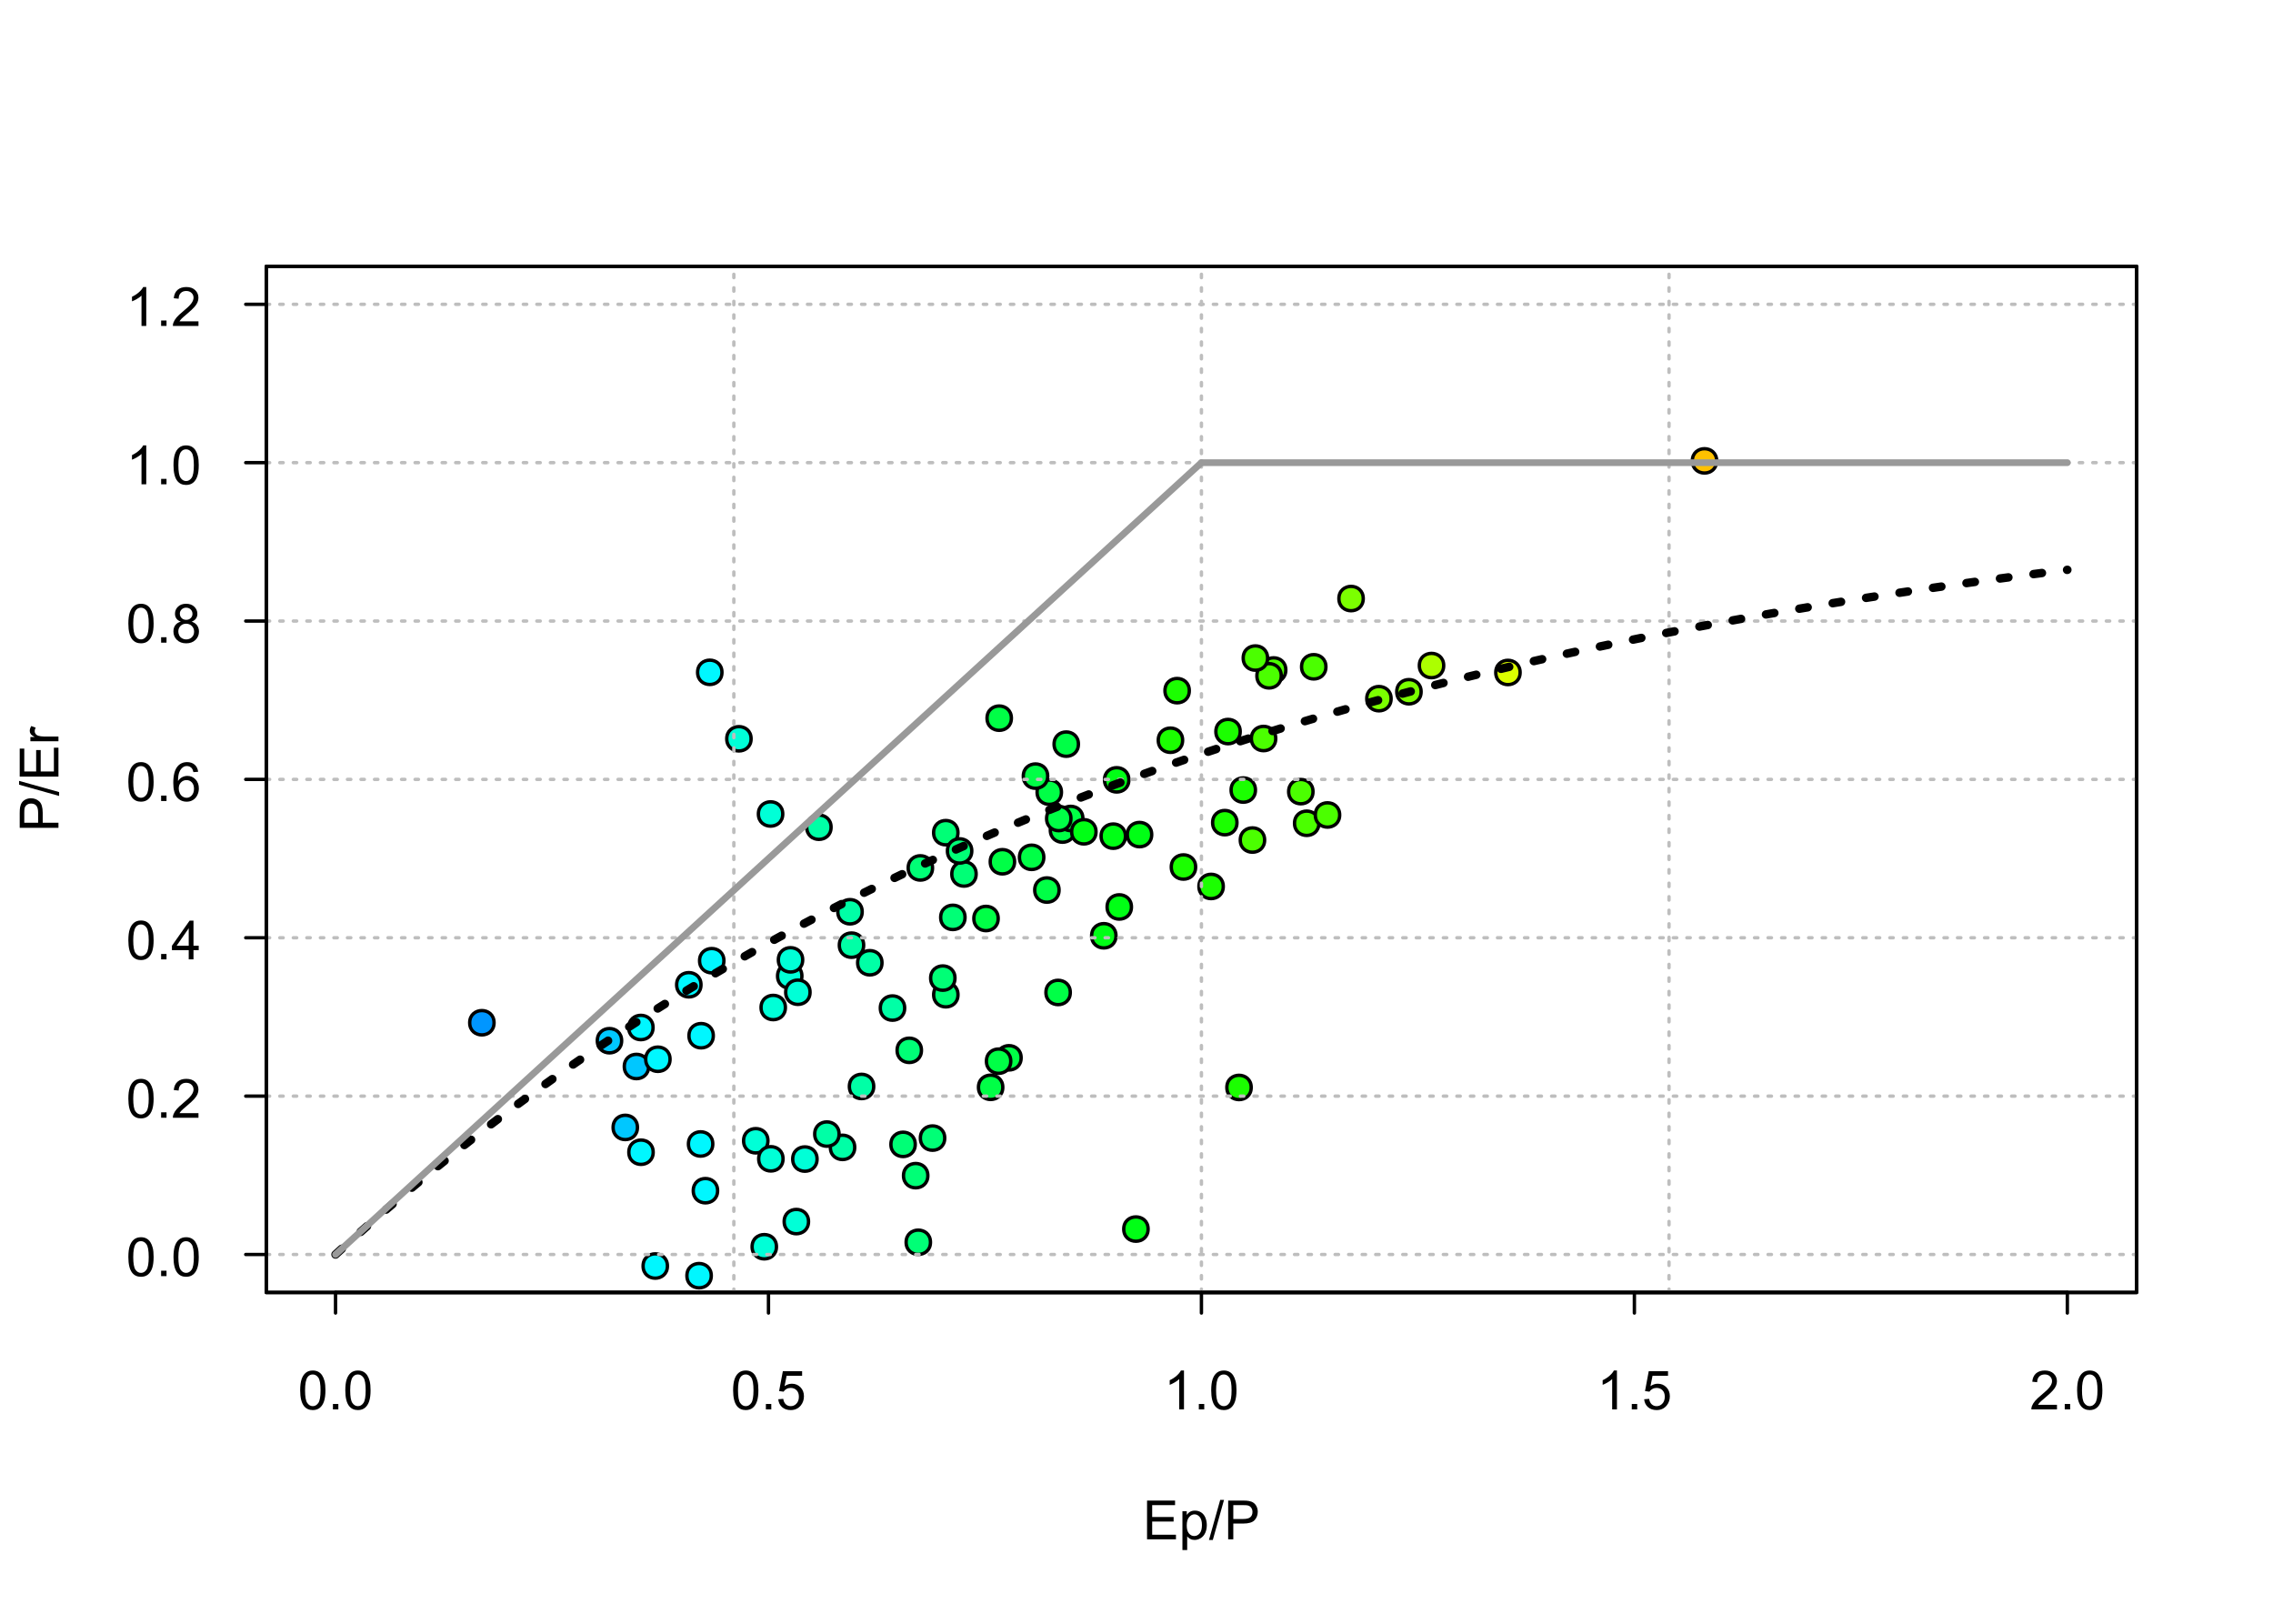 <?xml version="1.0" encoding="UTF-8"?>
<svg xmlns="http://www.w3.org/2000/svg" xmlns:xlink="http://www.w3.org/1999/xlink" width="504" height="360" viewBox="0 0 504 360">
<defs>
<g>
<g id="glyph-0-0">
<path d="M 0.949 0 L 0.949 -8.59 L 7.16 -8.59 L 7.16 -7.578 L 2.086 -7.578 L 2.086 -4.945 L 6.836 -4.945 L 6.836 -3.938 L 2.086 -3.938 L 2.086 -1.016 L 7.359 -1.016 L 7.359 0 Z M 0.949 0 "/>
</g>
<g id="glyph-0-1">
<path d="M 0.789 2.383 L 0.789 -6.223 L 1.75 -6.223 L 1.75 -5.414 C 1.977 -5.73 2.234 -5.969 2.52 -6.125 C 2.805 -6.285 3.148 -6.363 3.555 -6.363 C 4.086 -6.363 4.555 -6.227 4.961 -5.953 C 5.367 -5.68 5.676 -5.293 5.883 -4.797 C 6.09 -4.297 6.195 -3.75 6.195 -3.156 C 6.195 -2.52 6.078 -1.949 5.852 -1.438 C 5.621 -0.93 5.289 -0.539 4.855 -0.266 C 4.418 0.004 3.961 0.141 3.48 0.141 C 3.129 0.141 2.812 0.066 2.535 -0.082 C 2.254 -0.23 2.023 -0.418 1.844 -0.645 L 1.844 2.383 L 0.789 2.383 M 1.746 -3.078 C 1.746 -2.273 1.906 -1.684 2.234 -1.301 C 2.555 -0.918 2.949 -0.727 3.41 -0.727 C 3.879 -0.727 4.281 -0.926 4.613 -1.32 C 4.949 -1.719 5.113 -2.332 5.117 -3.164 C 5.113 -3.957 4.953 -4.551 4.625 -4.945 C 4.301 -5.34 3.91 -5.535 3.457 -5.539 C 3.008 -5.535 2.609 -5.328 2.266 -4.906 C 1.918 -4.488 1.746 -3.875 1.746 -3.078 Z M 1.746 -3.078 "/>
</g>
<g id="glyph-0-2">
<path d="M 0 0.148 L 2.492 -8.734 L 3.336 -8.734 L 0.852 0.148 Z M 0 0.148 "/>
</g>
<g id="glyph-0-3">
<path d="M 0.926 0 L 0.926 -8.59 L 4.164 -8.59 C 4.734 -8.59 5.172 -8.562 5.473 -8.508 C 5.895 -8.438 6.246 -8.305 6.531 -8.105 C 6.816 -7.91 7.047 -7.633 7.223 -7.277 C 7.395 -6.922 7.484 -6.531 7.484 -6.105 C 7.484 -5.375 7.25 -4.758 6.785 -4.25 C 6.32 -3.746 5.48 -3.492 4.266 -3.492 L 2.062 -3.492 L 2.062 0 L 0.926 0 M 2.062 -4.508 L 4.281 -4.508 C 5.016 -4.508 5.539 -4.641 5.848 -4.914 C 6.156 -5.188 6.312 -5.574 6.312 -6.07 C 6.312 -6.43 6.219 -6.738 6.039 -6.992 C 5.855 -7.25 5.617 -7.418 5.32 -7.5 C 5.129 -7.551 4.773 -7.578 4.258 -7.578 L 2.062 -7.578 Z M 2.062 -4.508 "/>
</g>
<g id="glyph-0-4">
<path d="M 0.5 -4.234 C 0.5 -5.25 0.602 -6.07 0.812 -6.688 C 1.02 -7.309 1.332 -7.785 1.742 -8.121 C 2.156 -8.457 2.672 -8.625 3.297 -8.625 C 3.758 -8.625 4.164 -8.531 4.512 -8.348 C 4.859 -8.16 5.145 -7.895 5.375 -7.543 C 5.598 -7.195 5.777 -6.77 5.906 -6.266 C 6.035 -5.766 6.102 -5.086 6.102 -4.234 C 6.102 -3.227 5.996 -2.414 5.789 -1.797 C 5.582 -1.176 5.273 -0.699 4.859 -0.359 C 4.449 -0.023 3.926 0.148 3.297 0.148 C 2.469 0.148 1.82 -0.152 1.348 -0.742 C 0.781 -1.461 0.5 -2.621 0.5 -4.234 M 1.582 -4.234 C 1.582 -2.824 1.746 -1.887 2.078 -1.422 C 2.406 -0.953 2.812 -0.719 3.297 -0.719 C 3.781 -0.719 4.191 -0.953 4.52 -1.422 C 4.852 -1.891 5.016 -2.828 5.016 -4.234 C 5.016 -5.648 4.852 -6.59 4.52 -7.055 C 4.191 -7.52 3.781 -7.75 3.289 -7.75 C 2.801 -7.75 2.414 -7.547 2.125 -7.137 C 1.766 -6.613 1.582 -5.645 1.582 -4.234 Z M 1.582 -4.234 "/>
</g>
<g id="glyph-0-5">
<path d="M 1.09 0 L 1.09 -1.203 L 2.289 -1.203 L 2.289 0 Z M 1.09 0 "/>
</g>
<g id="glyph-0-6">
<path d="M 0.5 -2.25 L 1.605 -2.344 C 1.688 -1.805 1.879 -1.398 2.176 -1.129 C 2.477 -0.855 2.836 -0.719 3.258 -0.719 C 3.766 -0.719 4.195 -0.91 4.547 -1.297 C 4.898 -1.676 5.074 -2.188 5.074 -2.82 C 5.074 -3.418 4.906 -3.895 4.566 -4.242 C 4.23 -4.59 3.785 -4.762 3.242 -4.766 C 2.898 -4.762 2.594 -4.688 2.32 -4.531 C 2.047 -4.379 1.832 -4.18 1.676 -3.93 L 0.688 -4.062 L 1.516 -8.473 L 5.789 -8.473 L 5.789 -7.465 L 2.359 -7.465 L 1.898 -5.156 C 2.414 -5.516 2.953 -5.695 3.523 -5.695 C 4.273 -5.695 4.906 -5.434 5.422 -4.914 C 5.938 -4.395 6.195 -3.727 6.195 -2.914 C 6.195 -2.133 5.965 -1.461 5.516 -0.898 C 4.961 -0.203 4.211 0.148 3.258 0.148 C 2.477 0.148 1.84 -0.074 1.344 -0.508 C 0.852 -0.945 0.57 -1.527 0.5 -2.25 Z M 0.5 -2.25 "/>
</g>
<g id="glyph-0-7">
<path d="M 4.469 0 L 3.414 0 L 3.414 -6.719 C 3.16 -6.477 2.828 -6.234 2.418 -5.992 C 2.004 -5.75 1.633 -5.57 1.305 -5.449 L 1.305 -6.469 C 1.895 -6.746 2.41 -7.082 2.852 -7.477 C 3.293 -7.871 3.605 -8.254 3.789 -8.625 L 4.469 -8.625 Z M 4.469 0 "/>
</g>
<g id="glyph-0-8">
<path d="M 6.039 -1.016 L 6.039 0 L 0.363 0 C 0.355 -0.254 0.395 -0.5 0.484 -0.734 C 0.629 -1.117 0.863 -1.5 1.18 -1.875 C 1.5 -2.25 1.957 -2.684 2.562 -3.176 C 3.492 -3.941 4.125 -4.547 4.453 -4.996 C 4.781 -5.441 4.945 -5.867 4.945 -6.266 C 4.945 -6.68 4.797 -7.035 4.496 -7.32 C 4.199 -7.609 3.809 -7.75 3.328 -7.75 C 2.82 -7.75 2.414 -7.602 2.109 -7.297 C 1.805 -6.992 1.648 -6.57 1.648 -6.031 L 0.562 -6.141 C 0.637 -6.949 0.918 -7.566 1.398 -7.988 C 1.883 -8.414 2.535 -8.625 3.352 -8.625 C 4.176 -8.625 4.828 -8.398 5.309 -7.938 C 5.789 -7.484 6.031 -6.914 6.031 -6.242 C 6.031 -5.895 5.957 -5.559 5.82 -5.227 C 5.676 -4.895 5.445 -4.543 5.117 -4.18 C 4.793 -3.809 4.25 -3.305 3.492 -2.664 C 2.859 -2.133 2.453 -1.773 2.273 -1.586 C 2.094 -1.395 1.945 -1.203 1.828 -1.016 Z M 6.039 -1.016 "/>
</g>
<g id="glyph-0-9">
<path d="M 3.879 0 L 3.879 -2.055 L 0.152 -2.055 L 0.152 -3.023 L 4.07 -8.59 L 4.934 -8.59 L 4.934 -3.023 L 6.094 -3.023 L 6.094 -2.055 L 4.934 -2.055 L 4.934 0 L 3.879 0 M 3.879 -3.023 L 3.879 -6.898 L 1.188 -3.023 Z M 3.879 -3.023 "/>
</g>
<g id="glyph-0-10">
<path d="M 5.969 -6.484 L 4.922 -6.406 C 4.828 -6.816 4.695 -7.117 4.523 -7.305 C 4.238 -7.605 3.887 -7.758 3.469 -7.758 C 3.133 -7.758 2.836 -7.664 2.586 -7.477 C 2.25 -7.234 1.988 -6.879 1.797 -6.414 C 1.605 -5.949 1.508 -5.289 1.5 -4.43 C 1.754 -4.816 2.062 -5.102 2.43 -5.289 C 2.797 -5.477 3.184 -5.57 3.586 -5.57 C 4.289 -5.57 4.887 -5.312 5.383 -4.797 C 5.875 -4.277 6.125 -3.609 6.125 -2.789 C 6.125 -2.25 6.008 -1.75 5.773 -1.285 C 5.543 -0.824 5.223 -0.469 4.816 -0.223 C 4.41 0.023 3.949 0.148 3.434 0.148 C 2.555 0.148 1.836 -0.176 1.281 -0.824 C 0.727 -1.469 0.453 -2.535 0.453 -4.02 C 0.453 -5.68 0.758 -6.887 1.371 -7.641 C 1.906 -8.297 2.625 -8.625 3.531 -8.625 C 4.207 -8.625 4.762 -8.434 5.195 -8.055 C 5.625 -7.676 5.883 -7.156 5.969 -6.484 M 1.664 -2.781 C 1.664 -2.422 1.742 -2.07 1.895 -1.742 C 2.051 -1.406 2.266 -1.156 2.543 -0.98 C 2.82 -0.809 3.109 -0.719 3.414 -0.719 C 3.859 -0.719 4.242 -0.898 4.562 -1.258 C 4.883 -1.617 5.043 -2.105 5.047 -2.727 C 5.043 -3.316 4.887 -3.785 4.57 -4.129 C 4.254 -4.469 3.855 -4.641 3.375 -4.641 C 2.898 -4.641 2.492 -4.469 2.164 -4.129 C 1.828 -3.785 1.664 -3.336 1.664 -2.781 Z M 1.664 -2.781 "/>
</g>
<g id="glyph-0-11">
<path d="M 2.121 -4.656 C 1.684 -4.816 1.359 -5.047 1.148 -5.344 C 0.938 -5.641 0.832 -5.996 0.832 -6.41 C 0.832 -7.035 1.059 -7.559 1.508 -7.984 C 1.953 -8.41 2.551 -8.625 3.297 -8.625 C 4.047 -8.625 4.652 -8.406 5.109 -7.973 C 5.566 -7.535 5.797 -7.004 5.797 -6.383 C 5.797 -5.98 5.691 -5.637 5.48 -5.34 C 5.273 -5.047 4.953 -4.816 4.531 -4.656 C 5.055 -4.484 5.457 -4.207 5.734 -3.828 C 6.008 -3.441 6.148 -2.984 6.148 -2.453 C 6.148 -1.719 5.887 -1.102 5.367 -0.602 C 4.848 -0.105 4.164 0.148 3.316 0.148 C 2.469 0.148 1.785 -0.105 1.266 -0.605 C 0.746 -1.109 0.484 -1.734 0.484 -2.484 C 0.484 -3.043 0.629 -3.512 0.91 -3.887 C 1.195 -4.266 1.598 -4.52 2.121 -4.656 M 1.91 -6.445 C 1.91 -6.039 2.039 -5.707 2.305 -5.449 C 2.562 -5.191 2.902 -5.062 3.32 -5.062 C 3.727 -5.062 4.062 -5.191 4.32 -5.445 C 4.582 -5.703 4.711 -6.016 4.711 -6.387 C 4.711 -6.773 4.578 -7.098 4.309 -7.363 C 4.043 -7.625 3.711 -7.758 3.312 -7.758 C 2.906 -7.758 2.574 -7.629 2.309 -7.371 C 2.043 -7.113 1.91 -6.805 1.91 -6.445 M 1.57 -2.477 C 1.57 -2.176 1.641 -1.887 1.785 -1.605 C 1.926 -1.324 2.141 -1.105 2.422 -0.953 C 2.703 -0.797 3.004 -0.719 3.328 -0.719 C 3.832 -0.719 4.25 -0.883 4.578 -1.207 C 4.906 -1.531 5.07 -1.941 5.07 -2.445 C 5.07 -2.949 4.898 -3.371 4.562 -3.703 C 4.223 -4.035 3.801 -4.203 3.293 -4.203 C 2.797 -4.203 2.387 -4.039 2.059 -3.711 C 1.734 -3.383 1.57 -2.969 1.57 -2.477 Z M 1.57 -2.477 "/>
</g>
<g id="glyph-1-0">
<path d="M 0 -0.926 L -8.59 -0.926 L -8.59 -4.168 C -8.59 -4.734 -8.562 -5.172 -8.508 -5.473 C -8.438 -5.895 -8.305 -6.246 -8.105 -6.535 C -7.91 -6.816 -7.633 -7.047 -7.277 -7.223 C -6.922 -7.395 -6.531 -7.484 -6.105 -7.484 C -5.375 -7.484 -4.758 -7.25 -4.25 -6.785 C -3.746 -6.32 -3.492 -5.48 -3.492 -4.266 L -3.492 -2.062 L 0 -2.062 L 0 -0.926 M -4.508 -2.062 L -4.508 -4.281 C -4.508 -5.016 -4.641 -5.539 -4.914 -5.848 C -5.188 -6.156 -5.574 -6.312 -6.07 -6.312 C -6.43 -6.312 -6.738 -6.219 -6.992 -6.039 C -7.25 -5.855 -7.418 -5.617 -7.5 -5.32 C -7.551 -5.129 -7.578 -4.777 -7.578 -4.262 L -7.578 -2.062 Z M -4.508 -2.062 "/>
</g>
<g id="glyph-1-1">
<path d="M 0.148 0 L -8.734 -2.492 L -8.734 -3.336 L 0.148 -0.852 Z M 0.148 0 "/>
</g>
<g id="glyph-1-2">
<path d="M 0 -0.949 L -8.59 -0.949 L -8.59 -7.16 L -7.578 -7.16 L -7.578 -2.086 L -4.945 -2.086 L -4.945 -6.836 L -3.938 -6.836 L -3.938 -2.086 L -1.012 -2.086 L -1.012 -7.359 L 0 -7.359 Z M 0 -0.949 "/>
</g>
<g id="glyph-1-3">
<path d="M 0 -0.781 L -6.223 -0.781 L -6.223 -1.73 L -5.281 -1.73 C -5.719 -1.969 -6.012 -2.195 -6.152 -2.398 C -6.293 -2.605 -6.363 -2.828 -6.363 -3.078 C -6.363 -3.43 -6.25 -3.793 -6.023 -4.16 L -5.047 -3.797 C -5.195 -3.539 -5.273 -3.281 -5.273 -3.023 C -5.273 -2.793 -5.203 -2.586 -5.066 -2.402 C -4.926 -2.219 -4.734 -2.086 -4.488 -2.012 C -4.113 -1.895 -3.703 -1.836 -3.258 -1.836 L 0 -1.836 Z M 0 -0.781 "/>
</g>
</g>
<clipPath id="clip-0">
<path clip-rule="nonzero" d="M 163 286 L 169 286 L 169 286.559 L 163 286.559 Z M 163 286 "/>
</clipPath>
<clipPath id="clip-1">
<path clip-rule="nonzero" d="M 162 286 L 170 286 L 170 286.559 L 162 286.559 Z M 162 286 "/>
</clipPath>
<clipPath id="clip-2">
<path clip-rule="nonzero" d="M 59.039 277 L 473.758 277 L 473.758 279 L 59.039 279 Z M 59.039 277 "/>
</clipPath>
<clipPath id="clip-3">
<path clip-rule="nonzero" d="M 59.039 242 L 473.758 242 L 473.758 244 L 59.039 244 Z M 59.039 242 "/>
</clipPath>
<clipPath id="clip-4">
<path clip-rule="nonzero" d="M 59.039 207 L 473.758 207 L 473.758 209 L 59.039 209 Z M 59.039 207 "/>
</clipPath>
<clipPath id="clip-5">
<path clip-rule="nonzero" d="M 59.039 172 L 473.758 172 L 473.758 174 L 59.039 174 Z M 59.039 172 "/>
</clipPath>
<clipPath id="clip-6">
<path clip-rule="nonzero" d="M 59.039 137 L 473.758 137 L 473.758 139 L 59.039 139 Z M 59.039 137 "/>
</clipPath>
<clipPath id="clip-7">
<path clip-rule="nonzero" d="M 59.039 102 L 473.758 102 L 473.758 103 L 59.039 103 Z M 59.039 102 "/>
</clipPath>
<clipPath id="clip-8">
<path clip-rule="nonzero" d="M 59.039 67 L 473.758 67 L 473.758 68 L 59.039 68 Z M 59.039 67 "/>
</clipPath>
<clipPath id="clip-9">
<path clip-rule="nonzero" d="M 162 59.039 L 164 59.039 L 164 286.559 L 162 286.559 Z M 162 59.039 "/>
</clipPath>
<clipPath id="clip-10">
<path clip-rule="nonzero" d="M 266 59.039 L 267 59.039 L 267 286.559 L 266 286.559 Z M 266 59.039 "/>
</clipPath>
<clipPath id="clip-11">
<path clip-rule="nonzero" d="M 369 59.039 L 371 59.039 L 371 286.559 L 369 286.559 Z M 369 59.039 "/>
</clipPath>
</defs>
<rect x="-50.4" y="-36" width="604.8" height="432" fill="rgb(100%, 100%, 100%)" fill-opacity="1"/>
<path fill="none" stroke-width="0.75" stroke-linecap="round" stroke-linejoin="round" stroke="rgb(0%, 0%, 0%)" stroke-opacity="1" stroke-miterlimit="10" d="M 59.039 286.559 L 473.762 286.559 L 473.762 59.039 L 59.039 59.039 Z M 59.039 286.559 "/>
<g fill="rgb(0%, 0%, 0%)" fill-opacity="1">
<use xlink:href="#glyph-0-0" x="253.391" y="341.281"/>
<use xlink:href="#glyph-0-1" x="261.395" y="341.281"/>
<use xlink:href="#glyph-0-2" x="268.068" y="341.281"/>
<use xlink:href="#glyph-0-3" x="271.402" y="341.281"/>
</g>
<g fill="rgb(0%, 0%, 0%)" fill-opacity="1">
<use xlink:href="#glyph-1-0" x="12.961" y="184.469"/>
<use xlink:href="#glyph-1-1" x="12.961" y="176.465"/>
<use xlink:href="#glyph-1-2" x="12.961" y="173.131"/>
<use xlink:href="#glyph-1-3" x="12.961" y="165.127"/>
</g>
<path fill-rule="nonzero" fill="rgb(29.412%, 100%, 0%)" fill-opacity="1" stroke-width="0.75" stroke-linecap="round" stroke-linejoin="round" stroke="rgb(0%, 0%, 0%)" stroke-opacity="1" stroke-miterlimit="10" d="M 292.441 182.527 C 292.441 186.129 287.039 186.129 287.039 182.527 C 287.039 178.926 292.441 178.926 292.441 182.527 "/>
<path fill-rule="nonzero" fill="rgb(0%, 96.863%, 100%)" fill-opacity="1" stroke-width="0.75" stroke-linecap="round" stroke-linejoin="round" stroke="rgb(0%, 0%, 0%)" stroke-opacity="1" stroke-miterlimit="10" d="M 158.047 253.629 C 158.047 257.23 152.648 257.23 152.648 253.629 C 152.648 250.027 158.047 250.027 158.047 253.629 "/>
<path fill-rule="nonzero" fill="rgb(0%, 100%, 84.314%)" fill-opacity="1" stroke-width="0.75" stroke-linecap="round" stroke-linejoin="round" stroke="rgb(0%, 0%, 0%)" stroke-opacity="1" stroke-miterlimit="10" d="M 179.277 270.836 C 179.277 274.438 173.875 274.438 173.875 270.836 C 173.875 267.238 179.277 267.238 179.277 270.836 "/>
<path fill-rule="nonzero" fill="rgb(0%, 100%, 46.275%)" fill-opacity="1" stroke-width="0.75" stroke-linecap="round" stroke-linejoin="round" stroke="rgb(0%, 0%, 0%)" stroke-opacity="1" stroke-miterlimit="10" d="M 212.418 220.543 C 212.418 224.145 207.02 224.145 207.02 220.543 C 207.02 216.945 212.418 216.945 212.418 220.543 "/>
<path fill-rule="nonzero" fill="rgb(0%, 96.863%, 100%)" fill-opacity="1" stroke-width="0.75" stroke-linecap="round" stroke-linejoin="round" stroke="rgb(0%, 0%, 0%)" stroke-opacity="1" stroke-miterlimit="10" d="M 155.434 218.332 C 155.434 221.934 150.035 221.934 150.035 218.332 C 150.035 214.734 155.434 214.734 155.434 218.332 "/>
<path fill-rule="nonzero" fill="rgb(10.588%, 100%, 0%)" fill-opacity="1" stroke-width="0.75" stroke-linecap="round" stroke-linejoin="round" stroke="rgb(0%, 0%, 0%)" stroke-opacity="1" stroke-miterlimit="10" d="M 278.375 175.164 C 278.375 178.762 272.973 178.762 272.973 175.164 C 272.973 171.562 278.375 171.562 278.375 175.164 "/>
<path fill-rule="nonzero" fill="rgb(0%, 100%, 8.235%)" fill-opacity="1" stroke-width="0.75" stroke-linecap="round" stroke-linejoin="round" stroke="rgb(0%, 0%, 0%)" stroke-opacity="1" stroke-miterlimit="10" d="M 250.305 172.898 C 250.305 176.5 244.906 176.5 244.906 172.898 C 244.906 169.301 250.305 169.301 250.305 172.898 "/>
<path fill-rule="nonzero" fill="rgb(0%, 78.039%, 100%)" fill-opacity="1" stroke-width="0.75" stroke-linecap="round" stroke-linejoin="round" stroke="rgb(0%, 0%, 0%)" stroke-opacity="1" stroke-miterlimit="10" d="M 143.824 236.453 C 143.824 240.055 138.426 240.055 138.426 236.453 C 138.426 232.855 143.824 232.855 143.824 236.453 "/>
<path fill-rule="nonzero" fill="rgb(0%, 100%, 84.314%)" fill-opacity="1" stroke-width="0.75" stroke-linecap="round" stroke-linejoin="round" stroke="rgb(0%, 0%, 0%)" stroke-opacity="1" stroke-miterlimit="10" d="M 172.168 276.414 C 172.168 280.016 166.766 280.016 166.766 276.414 C 166.766 272.816 172.168 272.816 172.168 276.414 "/>
<path fill-rule="nonzero" fill="rgb(10.588%, 100%, 0%)" fill-opacity="1" stroke-width="0.75" stroke-linecap="round" stroke-linejoin="round" stroke="rgb(0%, 0%, 0%)" stroke-opacity="1" stroke-miterlimit="10" d="M 265.113 192.227 C 265.113 195.824 259.711 195.824 259.711 192.227 C 259.711 188.625 265.113 188.625 265.113 192.227 "/>
<path fill-rule="nonzero" fill="rgb(0%, 100%, 27.451%)" fill-opacity="1" stroke-width="0.75" stroke-linecap="round" stroke-linejoin="round" stroke="rgb(0%, 0%, 0%)" stroke-opacity="1" stroke-miterlimit="10" d="M 231.449 190.078 C 231.449 193.68 226.047 193.68 226.047 190.078 C 226.047 186.477 231.449 186.477 231.449 190.078 "/>
<path fill-rule="nonzero" fill="rgb(29.412%, 100%, 0%)" fill-opacity="1" stroke-width="0.75" stroke-linecap="round" stroke-linejoin="round" stroke="rgb(0%, 0%, 0%)" stroke-opacity="1" stroke-miterlimit="10" d="M 285.109 148.543 C 285.109 152.141 279.711 152.141 279.711 148.543 C 279.711 144.941 285.109 144.941 285.109 148.543 "/>
<path fill-rule="nonzero" fill="rgb(29.412%, 100%, 0%)" fill-opacity="1" stroke-width="0.75" stroke-linecap="round" stroke-linejoin="round" stroke="rgb(0%, 0%, 0%)" stroke-opacity="1" stroke-miterlimit="10" d="M 294 147.836 C 294 151.438 288.602 151.438 288.602 147.836 C 288.602 144.234 294 144.234 294 147.836 "/>
<path fill-rule="nonzero" fill="rgb(0%, 100%, 46.275%)" fill-opacity="1" stroke-width="0.75" stroke-linecap="round" stroke-linejoin="round" stroke="rgb(0%, 0%, 0%)" stroke-opacity="1" stroke-miterlimit="10" d="M 209.477 252.324 C 209.477 255.926 204.078 255.926 204.078 252.324 C 204.078 248.727 209.477 248.727 209.477 252.324 "/>
<path fill-rule="nonzero" fill="rgb(0%, 100%, 65.098%)" fill-opacity="1" stroke-width="0.75" stroke-linecap="round" stroke-linejoin="round" stroke="rgb(0%, 0%, 0%)" stroke-opacity="1" stroke-miterlimit="10" d="M 191.504 209.551 C 191.504 213.152 186.105 213.152 186.105 209.551 C 186.105 205.949 191.504 205.949 191.504 209.551 "/>
<path fill-rule="nonzero" fill="rgb(29.412%, 100%, 0%)" fill-opacity="1" stroke-width="0.75" stroke-linecap="round" stroke-linejoin="round" stroke="rgb(0%, 0%, 0%)" stroke-opacity="1" stroke-miterlimit="10" d="M 291.137 175.512 C 291.137 179.113 285.734 179.113 285.734 175.512 C 285.734 171.914 291.137 171.914 291.137 175.512 "/>
<path fill-rule="nonzero" fill="rgb(0%, 100%, 84.314%)" fill-opacity="1" stroke-width="0.75" stroke-linecap="round" stroke-linejoin="round" stroke="rgb(0%, 0%, 0%)" stroke-opacity="1" stroke-miterlimit="10" d="M 177.809 216.395 C 177.809 219.992 172.41 219.992 172.41 216.395 C 172.41 212.793 177.809 212.793 177.809 216.395 "/>
<path fill-rule="nonzero" fill="rgb(29.412%, 100%, 0%)" fill-opacity="1" stroke-width="0.75" stroke-linecap="round" stroke-linejoin="round" stroke="rgb(0%, 0%, 0%)" stroke-opacity="1" stroke-miterlimit="10" d="M 284.098 149.836 C 284.098 153.434 278.695 153.434 278.695 149.836 C 278.695 146.234 284.098 146.234 284.098 149.836 "/>
<path fill-rule="nonzero" fill="rgb(86.275%, 100%, 0%)" fill-opacity="1" stroke-width="0.75" stroke-linecap="round" stroke-linejoin="round" stroke="rgb(0%, 0%, 0%)" stroke-opacity="1" stroke-miterlimit="10" d="M 337.062 149.094 C 337.062 152.691 331.66 152.691 331.66 149.094 C 331.66 145.492 337.062 145.492 337.062 149.094 "/>
<path fill-rule="nonzero" fill="rgb(0%, 100%, 27.451%)" fill-opacity="1" stroke-width="0.75" stroke-linecap="round" stroke-linejoin="round" stroke="rgb(0%, 0%, 0%)" stroke-opacity="1" stroke-miterlimit="10" d="M 222.355 241.07 C 222.355 244.672 216.957 244.672 216.957 241.07 C 216.957 237.469 222.355 237.469 222.355 241.07 "/>
<path fill-rule="nonzero" fill="rgb(67.451%, 100%, 0%)" fill-opacity="1" stroke-width="0.75" stroke-linecap="round" stroke-linejoin="round" stroke="rgb(0%, 0%, 0%)" stroke-opacity="1" stroke-miterlimit="10" d="M 320.117 147.555 C 320.117 151.156 314.715 151.156 314.715 147.555 C 314.715 143.957 320.117 143.957 320.117 147.555 "/>
<path fill-rule="nonzero" fill="rgb(0%, 100%, 46.275%)" fill-opacity="1" stroke-width="0.75" stroke-linecap="round" stroke-linejoin="round" stroke="rgb(0%, 0%, 0%)" stroke-opacity="1" stroke-miterlimit="10" d="M 212.41 184.609 C 212.41 188.211 207.012 188.211 207.012 184.609 C 207.012 181.012 212.41 181.012 212.41 184.609 "/>
<path fill-rule="nonzero" fill="rgb(0%, 100%, 65.098%)" fill-opacity="1" stroke-width="0.75" stroke-linecap="round" stroke-linejoin="round" stroke="rgb(0%, 0%, 0%)" stroke-opacity="1" stroke-miterlimit="10" d="M 189.52 254.387 C 189.52 257.984 184.121 257.984 184.121 254.387 C 184.121 250.785 189.52 250.785 189.52 254.387 "/>
<path fill-rule="nonzero" fill="rgb(10.588%, 100%, 0%)" fill-opacity="1" stroke-width="0.75" stroke-linecap="round" stroke-linejoin="round" stroke="rgb(0%, 0%, 0%)" stroke-opacity="1" stroke-miterlimit="10" d="M 274.996 162.195 C 274.996 165.797 269.598 165.797 269.598 162.195 C 269.598 158.594 274.996 158.594 274.996 162.195 "/>
<path fill-rule="nonzero" fill="rgb(0%, 96.863%, 100%)" fill-opacity="1" stroke-width="0.75" stroke-linecap="round" stroke-linejoin="round" stroke="rgb(0%, 0%, 0%)" stroke-opacity="1" stroke-miterlimit="10" d="M 158.164 229.629 C 158.164 233.227 152.766 233.227 152.766 229.629 C 152.766 226.027 158.164 226.027 158.164 229.629 "/>
<path fill-rule="nonzero" fill="rgb(0%, 100%, 46.275%)" fill-opacity="1" stroke-width="0.75" stroke-linecap="round" stroke-linejoin="round" stroke="rgb(0%, 0%, 0%)" stroke-opacity="1" stroke-miterlimit="10" d="M 205.734 260.652 C 205.734 264.254 200.336 264.254 200.336 260.652 C 200.336 257.055 205.734 257.055 205.734 260.652 "/>
<path fill-rule="nonzero" fill="rgb(10.588%, 100%, 0%)" fill-opacity="1" stroke-width="0.75" stroke-linecap="round" stroke-linejoin="round" stroke="rgb(0%, 0%, 0%)" stroke-opacity="1" stroke-miterlimit="10" d="M 271.242 196.535 C 271.242 200.137 265.84 200.137 265.84 196.535 C 265.84 192.938 271.242 192.938 271.242 196.535 "/>
<path fill-rule="nonzero" fill="rgb(0%, 100%, 27.451%)" fill-opacity="1" stroke-width="0.75" stroke-linecap="round" stroke-linejoin="round" stroke="rgb(0%, 0%, 0%)" stroke-opacity="1" stroke-miterlimit="10" d="M 234.832 197.332 C 234.832 200.934 229.43 200.934 229.43 197.332 C 229.43 193.734 234.832 193.734 234.832 197.332 "/>
<path fill-rule="nonzero" fill="rgb(0%, 100%, 8.235%)" fill-opacity="1" stroke-width="0.75" stroke-linecap="round" stroke-linejoin="round" stroke="rgb(0%, 0%, 0%)" stroke-opacity="1" stroke-miterlimit="10" d="M 247.449 207.473 C 247.449 211.07 242.051 211.07 242.051 207.473 C 242.051 203.871 247.449 203.871 247.449 207.473 "/>
<path fill-rule="nonzero" fill="rgb(0%, 100%, 27.451%)" fill-opacity="1" stroke-width="0.75" stroke-linecap="round" stroke-linejoin="round" stroke="rgb(0%, 0%, 0%)" stroke-opacity="1" stroke-miterlimit="10" d="M 226.422 234.527 C 226.422 238.129 221.023 238.129 221.023 234.527 C 221.023 230.93 226.422 230.93 226.422 234.527 "/>
<path fill-rule="nonzero" fill="rgb(0%, 100%, 46.275%)" fill-opacity="1" stroke-width="0.75" stroke-linecap="round" stroke-linejoin="round" stroke="rgb(0%, 0%, 0%)" stroke-opacity="1" stroke-miterlimit="10" d="M 206.316 275.422 C 206.316 279.023 200.918 279.023 200.918 275.422 C 200.918 271.824 206.316 271.824 206.316 275.422 "/>
<path fill-rule="nonzero" fill="rgb(0%, 100%, 27.451%)" fill-opacity="1" stroke-width="0.75" stroke-linecap="round" stroke-linejoin="round" stroke="rgb(0%, 0%, 0%)" stroke-opacity="1" stroke-miterlimit="10" d="M 238.289 184.035 C 238.289 187.637 232.887 187.637 232.887 184.035 C 232.887 180.434 238.289 180.434 238.289 184.035 "/>
<path fill-rule="nonzero" fill="rgb(0%, 100%, 65.098%)" fill-opacity="1" stroke-width="0.75" stroke-linecap="round" stroke-linejoin="round" stroke="rgb(0%, 0%, 0%)" stroke-opacity="1" stroke-miterlimit="10" d="M 184.277 183.402 C 184.277 187.004 178.879 187.004 178.879 183.402 C 178.879 179.805 184.277 179.805 184.277 183.402 "/>
<path fill-rule="nonzero" fill="rgb(0%, 100%, 46.275%)" fill-opacity="1" stroke-width="0.75" stroke-linecap="round" stroke-linejoin="round" stroke="rgb(0%, 0%, 0%)" stroke-opacity="1" stroke-miterlimit="10" d="M 206.777 192.43 C 206.777 196.031 201.375 196.031 201.375 192.43 C 201.375 188.828 206.777 188.828 206.777 192.43 "/>
<path fill-rule="nonzero" fill="rgb(0%, 100%, 84.314%)" fill-opacity="1" stroke-width="0.75" stroke-linecap="round" stroke-linejoin="round" stroke="rgb(0%, 0%, 0%)" stroke-opacity="1" stroke-miterlimit="10" d="M 174.148 223.375 C 174.148 226.977 168.75 226.977 168.75 223.375 C 168.75 219.777 174.148 219.777 174.148 223.375 "/>
<path fill-rule="nonzero" fill="rgb(0%, 100%, 27.451%)" fill-opacity="1" stroke-width="0.75" stroke-linecap="round" stroke-linejoin="round" stroke="rgb(0%, 0%, 0%)" stroke-opacity="1" stroke-miterlimit="10" d="M 240.113 181.465 C 240.113 185.066 234.715 185.066 234.715 181.465 C 234.715 177.867 240.113 177.867 240.113 181.465 "/>
<path fill-rule="nonzero" fill="rgb(10.588%, 100%, 0%)" fill-opacity="1" stroke-width="0.75" stroke-linecap="round" stroke-linejoin="round" stroke="rgb(0%, 0%, 0%)" stroke-opacity="1" stroke-miterlimit="10" d="M 262.227 164.117 C 262.227 167.715 256.824 167.715 256.824 164.117 C 256.824 160.516 262.227 160.516 262.227 164.117 "/>
<path fill-rule="nonzero" fill="rgb(0%, 100%, 27.451%)" fill-opacity="1" stroke-width="0.75" stroke-linecap="round" stroke-linejoin="round" stroke="rgb(0%, 0%, 0%)" stroke-opacity="1" stroke-miterlimit="10" d="M 224.121 235.273 C 224.121 238.875 218.723 238.875 218.723 235.273 C 218.723 231.672 224.121 231.672 224.121 235.273 "/>
<path fill-rule="nonzero" fill="rgb(48.235%, 100%, 0%)" fill-opacity="1" stroke-width="0.75" stroke-linecap="round" stroke-linejoin="round" stroke="rgb(0%, 0%, 0%)" stroke-opacity="1" stroke-miterlimit="10" d="M 315.109 153.367 C 315.109 156.965 309.707 156.965 309.707 153.367 C 309.707 149.766 315.109 149.766 315.109 153.367 "/>
<path fill-rule="nonzero" fill="rgb(0%, 100%, 84.314%)" fill-opacity="1" stroke-width="0.75" stroke-linecap="round" stroke-linejoin="round" stroke="rgb(0%, 0%, 0%)" stroke-opacity="1" stroke-miterlimit="10" d="M 181.172 256.977 C 181.172 260.578 175.77 260.578 175.77 256.977 C 175.77 253.375 181.172 253.375 181.172 256.977 "/>
<path fill-rule="nonzero" fill="rgb(29.412%, 100%, 0%)" fill-opacity="1" stroke-width="0.75" stroke-linecap="round" stroke-linejoin="round" stroke="rgb(0%, 0%, 0%)" stroke-opacity="1" stroke-miterlimit="10" d="M 282.875 163.738 C 282.875 167.34 277.477 167.34 277.477 163.738 C 277.477 160.141 282.875 160.141 282.875 163.738 "/>
<path fill-rule="nonzero" fill="rgb(0%, 58.824%, 100%)" fill-opacity="1" stroke-width="0.75" stroke-linecap="round" stroke-linejoin="round" stroke="rgb(0%, 0%, 0%)" stroke-opacity="1" stroke-miterlimit="10" d="M 109.547 226.75 C 109.547 230.352 104.148 230.352 104.148 226.75 C 104.148 223.152 109.547 223.152 109.547 226.75 "/>
<path fill-rule="nonzero" fill="rgb(0%, 100%, 27.451%)" fill-opacity="1" stroke-width="0.75" stroke-linecap="round" stroke-linejoin="round" stroke="rgb(0%, 0%, 0%)" stroke-opacity="1" stroke-miterlimit="10" d="M 224.965 191.059 C 224.965 194.66 219.566 194.66 219.566 191.059 C 219.566 187.461 224.965 187.461 224.965 191.059 "/>
<path fill-rule="nonzero" fill="rgb(100%, 75.686%, 0%)" fill-opacity="1" stroke-width="0.75" stroke-linecap="round" stroke-linejoin="round" stroke="rgb(0%, 0%, 0%)" stroke-opacity="1" stroke-miterlimit="10" d="M 380.645 102.18 C 380.645 105.781 375.246 105.781 375.246 102.18 C 375.246 98.582 380.645 98.582 380.645 102.18 "/>
<path fill-rule="nonzero" fill="rgb(0%, 100%, 27.451%)" fill-opacity="1" stroke-width="0.75" stroke-linecap="round" stroke-linejoin="round" stroke="rgb(0%, 0%, 0%)" stroke-opacity="1" stroke-miterlimit="10" d="M 235.359 175.641 C 235.359 179.242 229.957 179.242 229.957 175.641 C 229.957 172.039 235.359 172.039 235.359 175.641 "/>
<path fill-rule="nonzero" fill="rgb(0%, 100%, 84.314%)" fill-opacity="1" stroke-width="0.75" stroke-linecap="round" stroke-linejoin="round" stroke="rgb(0%, 0%, 0%)" stroke-opacity="1" stroke-miterlimit="10" d="M 170.277 252.918 C 170.277 256.52 164.879 256.52 164.879 252.918 C 164.879 249.32 170.277 249.32 170.277 252.918 "/>
<path fill-rule="nonzero" fill="rgb(29.412%, 100%, 0%)" fill-opacity="1" stroke-width="0.75" stroke-linecap="round" stroke-linejoin="round" stroke="rgb(0%, 0%, 0%)" stroke-opacity="1" stroke-miterlimit="10" d="M 280.41 186.246 C 280.41 189.848 275.008 189.848 275.008 186.246 C 275.008 182.648 280.41 182.648 280.41 186.246 "/>
<path fill-rule="nonzero" fill="rgb(0%, 100%, 8.235%)" fill-opacity="1" stroke-width="0.75" stroke-linecap="round" stroke-linejoin="round" stroke="rgb(0%, 0%, 0%)" stroke-opacity="1" stroke-miterlimit="10" d="M 249.551 185.383 C 249.551 188.984 244.152 188.984 244.152 185.383 C 244.152 181.785 249.551 181.785 249.551 185.383 "/>
<path fill-rule="nonzero" fill="rgb(0%, 96.863%, 100%)" fill-opacity="1" stroke-width="0.75" stroke-linecap="round" stroke-linejoin="round" stroke="rgb(0%, 0%, 0%)" stroke-opacity="1" stroke-miterlimit="10" d="M 144.832 255.461 C 144.832 259.059 139.434 259.059 139.434 255.461 C 139.434 251.859 144.832 251.859 144.832 255.461 "/>
<path fill-rule="nonzero" fill="rgb(0%, 100%, 65.098%)" fill-opacity="1" stroke-width="0.75" stroke-linecap="round" stroke-linejoin="round" stroke="rgb(0%, 0%, 0%)" stroke-opacity="1" stroke-miterlimit="10" d="M 191.176 202.148 C 191.176 205.746 185.773 205.746 185.773 202.148 C 185.773 198.547 191.176 198.547 191.176 202.148 "/>
<path fill-rule="nonzero" fill="rgb(0%, 100%, 27.451%)" fill-opacity="1" stroke-width="0.75" stroke-linecap="round" stroke-linejoin="round" stroke="rgb(0%, 0%, 0%)" stroke-opacity="1" stroke-miterlimit="10" d="M 232.305 172.07 C 232.305 175.672 226.902 175.672 226.902 172.07 C 226.902 168.473 232.305 168.473 232.305 172.07 "/>
<path fill-rule="nonzero" fill="rgb(0%, 100%, 8.235%)" fill-opacity="1" stroke-width="0.75" stroke-linecap="round" stroke-linejoin="round" stroke="rgb(0%, 0%, 0%)" stroke-opacity="1" stroke-miterlimit="10" d="M 254.574 272.5 C 254.574 276.098 249.172 276.098 249.172 272.5 C 249.172 268.898 254.574 268.898 254.574 272.5 "/>
<g clip-path="url(#clip-0)">
<path fill-rule="nonzero" fill="rgb(0%, 100%, 84.314%)" fill-opacity="1" d="M 168.715 289.535 C 168.715 293.133 163.316 293.133 163.316 289.535 C 163.316 285.934 168.715 285.934 168.715 289.535 "/>
</g>
<g clip-path="url(#clip-1)">
<path fill="none" stroke-width="0.75" stroke-linecap="round" stroke-linejoin="round" stroke="rgb(0%, 0%, 0%)" stroke-opacity="1" stroke-miterlimit="10" d="M 168.715 289.535 C 168.715 293.133 163.316 293.133 163.316 289.535 C 163.316 285.934 168.715 285.934 168.715 289.535 "/>
</g>
<path fill-rule="nonzero" fill="rgb(0%, 96.863%, 100%)" fill-opacity="1" stroke-width="0.75" stroke-linecap="round" stroke-linejoin="round" stroke="rgb(0%, 0%, 0%)" stroke-opacity="1" stroke-miterlimit="10" d="M 157.715 282.832 C 157.715 286.43 152.312 286.43 152.312 282.832 C 152.312 279.23 157.715 279.23 157.715 282.832 "/>
<path fill-rule="nonzero" fill="rgb(0%, 100%, 27.451%)" fill-opacity="1" stroke-width="0.75" stroke-linecap="round" stroke-linejoin="round" stroke="rgb(0%, 0%, 0%)" stroke-opacity="1" stroke-miterlimit="10" d="M 221.332 203.641 C 221.332 207.242 215.934 207.242 215.934 203.641 C 215.934 200.043 221.332 200.043 221.332 203.641 "/>
<path fill-rule="nonzero" fill="rgb(10.588%, 100%, 0%)" fill-opacity="1" stroke-width="0.75" stroke-linecap="round" stroke-linejoin="round" stroke="rgb(0%, 0%, 0%)" stroke-opacity="1" stroke-miterlimit="10" d="M 263.707 153.125 C 263.707 156.727 258.309 156.727 258.309 153.125 C 258.309 149.523 263.707 149.523 263.707 153.125 "/>
<path fill-rule="nonzero" fill="rgb(0%, 100%, 8.235%)" fill-opacity="1" stroke-width="0.75" stroke-linecap="round" stroke-linejoin="round" stroke="rgb(0%, 0%, 0%)" stroke-opacity="1" stroke-miterlimit="10" d="M 243.023 184.418 C 243.023 188.016 237.625 188.016 237.625 184.418 C 237.625 180.816 243.023 180.816 243.023 184.418 "/>
<path fill-rule="nonzero" fill="rgb(0%, 96.863%, 100%)" fill-opacity="1" stroke-width="0.75" stroke-linecap="round" stroke-linejoin="round" stroke="rgb(0%, 0%, 0%)" stroke-opacity="1" stroke-miterlimit="10" d="M 144.805 227.809 C 144.805 231.41 139.402 231.41 139.402 227.809 C 139.402 224.207 144.805 224.207 144.805 227.809 "/>
<path fill-rule="nonzero" fill="rgb(0%, 100%, 84.314%)" fill-opacity="1" stroke-width="0.75" stroke-linecap="round" stroke-linejoin="round" stroke="rgb(0%, 0%, 0%)" stroke-opacity="1" stroke-miterlimit="10" d="M 166.543 163.797 C 166.543 167.398 161.145 167.398 161.145 163.797 C 161.145 160.199 166.543 160.199 166.543 163.797 "/>
<path fill-rule="nonzero" fill="rgb(0%, 96.863%, 100%)" fill-opacity="1" stroke-width="0.75" stroke-linecap="round" stroke-linejoin="round" stroke="rgb(0%, 0%, 0%)" stroke-opacity="1" stroke-miterlimit="10" d="M 160.516 212.996 C 160.516 216.598 155.117 216.598 155.117 212.996 C 155.117 209.398 160.516 209.398 160.516 212.996 "/>
<path fill-rule="nonzero" fill="rgb(0%, 100%, 46.275%)" fill-opacity="1" stroke-width="0.75" stroke-linecap="round" stroke-linejoin="round" stroke="rgb(0%, 0%, 0%)" stroke-opacity="1" stroke-miterlimit="10" d="M 213.98 203.395 C 213.98 206.996 208.578 206.996 208.578 203.395 C 208.578 199.793 213.98 199.793 213.98 203.395 "/>
<path fill-rule="nonzero" fill="rgb(0%, 100%, 84.314%)" fill-opacity="1" stroke-width="0.75" stroke-linecap="round" stroke-linejoin="round" stroke="rgb(0%, 0%, 0%)" stroke-opacity="1" stroke-miterlimit="10" d="M 173.625 256.926 C 173.625 260.523 168.227 260.523 168.227 256.926 C 168.227 253.324 173.625 253.324 173.625 256.926 "/>
<path fill-rule="nonzero" fill="rgb(0%, 100%, 46.275%)" fill-opacity="1" stroke-width="0.75" stroke-linecap="round" stroke-linejoin="round" stroke="rgb(0%, 0%, 0%)" stroke-opacity="1" stroke-miterlimit="10" d="M 211.75 216.852 C 211.75 220.453 206.352 220.453 206.352 216.852 C 206.352 213.254 211.75 213.254 211.75 216.852 "/>
<path fill-rule="nonzero" fill="rgb(0%, 100%, 65.098%)" fill-opacity="1" stroke-width="0.75" stroke-linecap="round" stroke-linejoin="round" stroke="rgb(0%, 0%, 0%)" stroke-opacity="1" stroke-miterlimit="10" d="M 195.566 213.453 C 195.566 217.055 190.168 217.055 190.168 213.453 C 190.168 209.855 195.566 209.855 195.566 213.453 "/>
<path fill-rule="nonzero" fill="rgb(0%, 100%, 65.098%)" fill-opacity="1" stroke-width="0.75" stroke-linecap="round" stroke-linejoin="round" stroke="rgb(0%, 0%, 0%)" stroke-opacity="1" stroke-miterlimit="10" d="M 193.734 240.883 C 193.734 244.48 188.332 244.48 188.332 240.883 C 188.332 237.281 193.734 237.281 193.734 240.883 "/>
<path fill-rule="nonzero" fill="rgb(0%, 100%, 8.235%)" fill-opacity="1" stroke-width="0.75" stroke-linecap="round" stroke-linejoin="round" stroke="rgb(0%, 0%, 0%)" stroke-opacity="1" stroke-miterlimit="10" d="M 250.879 201.082 C 250.879 204.684 245.48 204.684 245.48 201.082 C 245.48 197.48 250.879 197.48 250.879 201.082 "/>
<path fill-rule="nonzero" fill="rgb(29.412%, 100%, 0%)" fill-opacity="1" stroke-width="0.75" stroke-linecap="round" stroke-linejoin="round" stroke="rgb(0%, 0%, 0%)" stroke-opacity="1" stroke-miterlimit="10" d="M 297.051 180.688 C 297.051 184.285 291.652 184.285 291.652 180.688 C 291.652 177.086 297.051 177.086 297.051 180.688 "/>
<path fill-rule="nonzero" fill="rgb(0%, 100%, 84.314%)" fill-opacity="1" stroke-width="0.75" stroke-linecap="round" stroke-linejoin="round" stroke="rgb(0%, 0%, 0%)" stroke-opacity="1" stroke-miterlimit="10" d="M 173.562 180.465 C 173.562 184.066 168.16 184.066 168.16 180.465 C 168.16 176.867 173.562 176.867 173.562 180.465 "/>
<path fill-rule="nonzero" fill="rgb(0%, 100%, 65.098%)" fill-opacity="1" stroke-width="0.75" stroke-linecap="round" stroke-linejoin="round" stroke="rgb(0%, 0%, 0%)" stroke-opacity="1" stroke-miterlimit="10" d="M 186.051 251.434 C 186.051 255.035 180.648 255.035 180.648 251.434 C 180.648 247.836 186.051 247.836 186.051 251.434 "/>
<path fill-rule="nonzero" fill="rgb(0%, 100%, 46.275%)" fill-opacity="1" stroke-width="0.75" stroke-linecap="round" stroke-linejoin="round" stroke="rgb(0%, 0%, 0%)" stroke-opacity="1" stroke-miterlimit="10" d="M 204.316 232.867 C 204.316 236.469 198.918 236.469 198.918 232.867 C 198.918 229.266 204.316 229.266 204.316 232.867 "/>
<path fill-rule="nonzero" fill="rgb(10.588%, 100%, 0%)" fill-opacity="1" stroke-width="0.75" stroke-linecap="round" stroke-linejoin="round" stroke="rgb(0%, 0%, 0%)" stroke-opacity="1" stroke-miterlimit="10" d="M 277.434 241.102 C 277.434 244.699 272.035 244.699 272.035 241.102 C 272.035 237.5 277.434 237.5 277.434 241.102 "/>
<path fill-rule="nonzero" fill="rgb(0%, 96.863%, 100%)" fill-opacity="1" stroke-width="0.75" stroke-linecap="round" stroke-linejoin="round" stroke="rgb(0%, 0%, 0%)" stroke-opacity="1" stroke-miterlimit="10" d="M 160.082 149.062 C 160.082 152.664 154.68 152.664 154.68 149.062 C 154.68 145.461 160.082 145.461 160.082 149.062 "/>
<path fill-rule="nonzero" fill="rgb(0%, 100%, 46.275%)" fill-opacity="1" stroke-width="0.75" stroke-linecap="round" stroke-linejoin="round" stroke="rgb(0%, 0%, 0%)" stroke-opacity="1" stroke-miterlimit="10" d="M 216.445 193.77 C 216.445 197.371 211.047 197.371 211.047 193.77 C 211.047 190.172 216.445 190.172 216.445 193.77 "/>
<path fill-rule="nonzero" fill="rgb(0%, 100%, 46.275%)" fill-opacity="1" stroke-width="0.75" stroke-linecap="round" stroke-linejoin="round" stroke="rgb(0%, 0%, 0%)" stroke-opacity="1" stroke-miterlimit="10" d="M 215.477 188.664 C 215.477 192.262 210.074 192.262 210.074 188.664 C 210.074 185.062 215.477 185.062 215.477 188.664 "/>
<path fill-rule="nonzero" fill="rgb(0%, 100%, 84.314%)" fill-opacity="1" stroke-width="0.75" stroke-linecap="round" stroke-linejoin="round" stroke="rgb(0%, 0%, 0%)" stroke-opacity="1" stroke-miterlimit="10" d="M 179.617 219.988 C 179.617 223.59 174.215 223.59 174.215 219.988 C 174.215 216.391 179.617 216.391 179.617 219.988 "/>
<path fill-rule="nonzero" fill="rgb(0%, 96.863%, 100%)" fill-opacity="1" stroke-width="0.75" stroke-linecap="round" stroke-linejoin="round" stroke="rgb(0%, 0%, 0%)" stroke-opacity="1" stroke-miterlimit="10" d="M 147.992 280.688 C 147.992 284.289 142.594 284.289 142.594 280.688 C 142.594 277.086 147.992 277.086 147.992 280.688 "/>
<path fill-rule="nonzero" fill="rgb(0%, 100%, 65.098%)" fill-opacity="1" stroke-width="0.75" stroke-linecap="round" stroke-linejoin="round" stroke="rgb(0%, 0%, 0%)" stroke-opacity="1" stroke-miterlimit="10" d="M 200.594 223.496 C 200.594 227.098 195.195 227.098 195.195 223.496 C 195.195 219.898 200.594 219.898 200.594 223.496 "/>
<path fill-rule="nonzero" fill="rgb(0%, 100%, 8.235%)" fill-opacity="1" stroke-width="0.75" stroke-linecap="round" stroke-linejoin="round" stroke="rgb(0%, 0%, 0%)" stroke-opacity="1" stroke-miterlimit="10" d="M 255.371 185.035 C 255.371 188.637 249.969 188.637 249.969 185.035 C 249.969 181.438 255.371 181.438 255.371 185.035 "/>
<path fill-rule="nonzero" fill="rgb(0%, 78.039%, 100%)" fill-opacity="1" stroke-width="0.75" stroke-linecap="round" stroke-linejoin="round" stroke="rgb(0%, 0%, 0%)" stroke-opacity="1" stroke-miterlimit="10" d="M 141.344 249.961 C 141.344 253.562 135.945 253.562 135.945 249.961 C 135.945 246.363 141.344 246.363 141.344 249.961 "/>
<path fill-rule="nonzero" fill="rgb(0%, 100%, 27.451%)" fill-opacity="1" stroke-width="0.75" stroke-linecap="round" stroke-linejoin="round" stroke="rgb(0%, 0%, 0%)" stroke-opacity="1" stroke-miterlimit="10" d="M 237.32 220.039 C 237.32 223.641 231.918 223.641 231.918 220.039 C 231.918 216.438 237.32 216.438 237.32 220.039 "/>
<path fill-rule="nonzero" fill="rgb(0%, 96.863%, 100%)" fill-opacity="1" stroke-width="0.75" stroke-linecap="round" stroke-linejoin="round" stroke="rgb(0%, 0%, 0%)" stroke-opacity="1" stroke-miterlimit="10" d="M 148.574 234.844 C 148.574 238.445 143.176 238.445 143.176 234.844 C 143.176 231.246 148.574 231.246 148.574 234.844 "/>
<path fill-rule="nonzero" fill="rgb(0%, 100%, 27.451%)" fill-opacity="1" stroke-width="0.75" stroke-linecap="round" stroke-linejoin="round" stroke="rgb(0%, 0%, 0%)" stroke-opacity="1" stroke-miterlimit="10" d="M 239.121 164.98 C 239.121 168.582 233.723 168.582 233.723 164.98 C 233.723 161.383 239.121 161.383 239.121 164.98 "/>
<path fill-rule="nonzero" fill="rgb(0%, 100%, 46.275%)" fill-opacity="1" stroke-width="0.75" stroke-linecap="round" stroke-linejoin="round" stroke="rgb(0%, 0%, 0%)" stroke-opacity="1" stroke-miterlimit="10" d="M 202.941 253.719 C 202.941 257.32 197.543 257.32 197.543 253.719 C 197.543 250.117 202.941 250.117 202.941 253.719 "/>
<path fill-rule="nonzero" fill="rgb(10.588%, 100%, 0%)" fill-opacity="1" stroke-width="0.75" stroke-linecap="round" stroke-linejoin="round" stroke="rgb(0%, 0%, 0%)" stroke-opacity="1" stroke-miterlimit="10" d="M 274.277 182.387 C 274.277 185.984 268.879 185.984 268.879 182.387 C 268.879 178.785 274.277 178.785 274.277 182.387 "/>
<path fill-rule="nonzero" fill="rgb(48.235%, 100%, 0%)" fill-opacity="1" stroke-width="0.75" stroke-linecap="round" stroke-linejoin="round" stroke="rgb(0%, 0%, 0%)" stroke-opacity="1" stroke-miterlimit="10" d="M 308.457 154.902 C 308.457 158.504 303.055 158.504 303.055 154.902 C 303.055 151.305 308.457 151.305 308.457 154.902 "/>
<path fill-rule="nonzero" fill="rgb(0%, 100%, 27.451%)" fill-opacity="1" stroke-width="0.75" stroke-linecap="round" stroke-linejoin="round" stroke="rgb(0%, 0%, 0%)" stroke-opacity="1" stroke-miterlimit="10" d="M 237.465 181.473 C 237.465 185.074 232.066 185.074 232.066 181.473 C 232.066 177.871 237.465 177.871 237.465 181.473 "/>
<path fill-rule="nonzero" fill="rgb(0%, 100%, 84.314%)" fill-opacity="1" stroke-width="0.75" stroke-linecap="round" stroke-linejoin="round" stroke="rgb(0%, 0%, 0%)" stroke-opacity="1" stroke-miterlimit="10" d="M 177.984 212.809 C 177.984 216.406 172.586 216.406 172.586 212.809 C 172.586 209.207 177.984 209.207 177.984 212.809 "/>
<path fill-rule="nonzero" fill="rgb(0%, 96.863%, 100%)" fill-opacity="1" stroke-width="0.75" stroke-linecap="round" stroke-linejoin="round" stroke="rgb(0%, 0%, 0%)" stroke-opacity="1" stroke-miterlimit="10" d="M 159.117 263.988 C 159.117 267.59 153.719 267.59 153.719 263.988 C 153.719 260.391 159.117 260.391 159.117 263.988 "/>
<path fill-rule="nonzero" fill="rgb(29.412%, 100%, 0%)" fill-opacity="1" stroke-width="0.75" stroke-linecap="round" stroke-linejoin="round" stroke="rgb(0%, 0%, 0%)" stroke-opacity="1" stroke-miterlimit="10" d="M 281.062 145.898 C 281.062 149.496 275.66 149.496 275.66 145.898 C 275.66 142.297 281.062 142.297 281.062 145.898 "/>
<path fill-rule="nonzero" fill="rgb(48.235%, 100%, 0%)" fill-opacity="1" stroke-width="0.75" stroke-linecap="round" stroke-linejoin="round" stroke="rgb(0%, 0%, 0%)" stroke-opacity="1" stroke-miterlimit="10" d="M 302.277 132.707 C 302.277 136.309 296.879 136.309 296.879 132.707 C 296.879 129.105 302.277 129.105 302.277 132.707 "/>
<path fill-rule="nonzero" fill="rgb(0%, 78.039%, 100%)" fill-opacity="1" stroke-width="0.75" stroke-linecap="round" stroke-linejoin="round" stroke="rgb(0%, 0%, 0%)" stroke-opacity="1" stroke-miterlimit="10" d="M 137.84 230.738 C 137.84 234.336 132.441 234.336 132.441 230.738 C 132.441 227.137 137.84 227.137 137.84 230.738 "/>
<path fill-rule="nonzero" fill="rgb(0%, 100%, 27.451%)" fill-opacity="1" stroke-width="0.75" stroke-linecap="round" stroke-linejoin="round" stroke="rgb(0%, 0%, 0%)" stroke-opacity="1" stroke-miterlimit="10" d="M 224.258 159.227 C 224.258 162.824 218.859 162.824 218.859 159.227 C 218.859 155.625 224.258 155.625 224.258 159.227 "/>
<g clip-path="url(#clip-2)">
<path fill="none" stroke-width="0.75" stroke-linecap="round" stroke-linejoin="round" stroke="rgb(74.51%, 74.51%, 74.51%)" stroke-opacity="1" stroke-dasharray="0.75 2.25" stroke-miterlimit="10" d="M 59.039 278.133 L 473.762 278.133 "/>
</g>
<g clip-path="url(#clip-3)">
<path fill="none" stroke-width="0.75" stroke-linecap="round" stroke-linejoin="round" stroke="rgb(74.51%, 74.51%, 74.51%)" stroke-opacity="1" stroke-dasharray="0.75 2.25" stroke-miterlimit="10" d="M 59.039 243.023 L 473.762 243.023 "/>
</g>
<g clip-path="url(#clip-4)">
<path fill="none" stroke-width="0.75" stroke-linecap="round" stroke-linejoin="round" stroke="rgb(74.51%, 74.51%, 74.51%)" stroke-opacity="1" stroke-dasharray="0.75 2.25" stroke-miterlimit="10" d="M 59.039 207.91 L 473.762 207.91 "/>
</g>
<g clip-path="url(#clip-5)">
<path fill="none" stroke-width="0.75" stroke-linecap="round" stroke-linejoin="round" stroke="rgb(74.51%, 74.51%, 74.51%)" stroke-opacity="1" stroke-dasharray="0.75 2.25" stroke-miterlimit="10" d="M 59.039 172.801 L 473.762 172.801 "/>
</g>
<g clip-path="url(#clip-6)">
<path fill="none" stroke-width="0.75" stroke-linecap="round" stroke-linejoin="round" stroke="rgb(74.51%, 74.51%, 74.51%)" stroke-opacity="1" stroke-dasharray="0.75 2.25" stroke-miterlimit="10" d="M 59.039 137.688 L 473.762 137.688 "/>
</g>
<g clip-path="url(#clip-7)">
<path fill="none" stroke-width="0.75" stroke-linecap="round" stroke-linejoin="round" stroke="rgb(74.51%, 74.51%, 74.51%)" stroke-opacity="1" stroke-dasharray="0.75 2.25" stroke-miterlimit="10" d="M 59.039 102.578 L 473.762 102.578 "/>
</g>
<g clip-path="url(#clip-8)">
<path fill="none" stroke-width="0.75" stroke-linecap="round" stroke-linejoin="round" stroke="rgb(74.51%, 74.51%, 74.51%)" stroke-opacity="1" stroke-dasharray="0.75 2.25" stroke-miterlimit="10" d="M 59.039 67.465 L 473.762 67.465 "/>
</g>
<g clip-path="url(#clip-9)">
<path fill="none" stroke-width="0.75" stroke-linecap="round" stroke-linejoin="round" stroke="rgb(74.51%, 74.51%, 74.51%)" stroke-opacity="1" stroke-dasharray="0.75 2.25" stroke-miterlimit="10" d="M 162.719 286.559 L 162.719 59.039 "/>
</g>
<g clip-path="url(#clip-10)">
<path fill="none" stroke-width="0.75" stroke-linecap="round" stroke-linejoin="round" stroke="rgb(74.51%, 74.51%, 74.51%)" stroke-opacity="1" stroke-dasharray="0.75 2.25" stroke-miterlimit="10" d="M 266.398 286.559 L 266.398 59.039 "/>
</g>
<g clip-path="url(#clip-11)">
<path fill="none" stroke-width="0.75" stroke-linecap="round" stroke-linejoin="round" stroke="rgb(74.51%, 74.51%, 74.51%)" stroke-opacity="1" stroke-dasharray="0.75 2.25" stroke-miterlimit="10" d="M 370.078 286.559 L 370.078 59.039 "/>
</g>
<path fill="none" stroke-width="0.75" stroke-linecap="round" stroke-linejoin="round" stroke="rgb(0%, 0%, 0%)" stroke-opacity="1" stroke-miterlimit="10" d="M 59.039 286.559 L 473.762 286.559 L 473.762 59.039 L 59.039 59.039 Z M 59.039 286.559 "/>
<path fill="none" stroke-width="0.75" stroke-linecap="round" stroke-linejoin="round" stroke="rgb(0%, 0%, 0%)" stroke-opacity="1" stroke-miterlimit="10" d="M 74.398 286.559 L 458.398 286.559 "/>
<path fill="none" stroke-width="0.75" stroke-linecap="round" stroke-linejoin="round" stroke="rgb(0%, 0%, 0%)" stroke-opacity="1" stroke-miterlimit="10" d="M 74.398 286.559 L 74.398 291.109 "/>
<path fill="none" stroke-width="0.75" stroke-linecap="round" stroke-linejoin="round" stroke="rgb(0%, 0%, 0%)" stroke-opacity="1" stroke-miterlimit="10" d="M 170.398 286.559 L 170.398 291.109 "/>
<path fill="none" stroke-width="0.75" stroke-linecap="round" stroke-linejoin="round" stroke="rgb(0%, 0%, 0%)" stroke-opacity="1" stroke-miterlimit="10" d="M 266.398 286.559 L 266.398 291.109 "/>
<path fill="none" stroke-width="0.75" stroke-linecap="round" stroke-linejoin="round" stroke="rgb(0%, 0%, 0%)" stroke-opacity="1" stroke-miterlimit="10" d="M 362.398 286.559 L 362.398 291.109 "/>
<path fill="none" stroke-width="0.75" stroke-linecap="round" stroke-linejoin="round" stroke="rgb(0%, 0%, 0%)" stroke-opacity="1" stroke-miterlimit="10" d="M 458.398 286.559 L 458.398 291.109 "/>
<g fill="rgb(0%, 0%, 0%)" fill-opacity="1">
<use xlink:href="#glyph-0-4" x="66.059" y="312.48"/>
<use xlink:href="#glyph-0-5" x="72.732" y="312.48"/>
<use xlink:href="#glyph-0-4" x="76.066" y="312.48"/>
</g>
<g fill="rgb(0%, 0%, 0%)" fill-opacity="1">
<use xlink:href="#glyph-0-4" x="162.059" y="312.48"/>
<use xlink:href="#glyph-0-5" x="168.732" y="312.48"/>
<use xlink:href="#glyph-0-6" x="172.066" y="312.48"/>
</g>
<g fill="rgb(0%, 0%, 0%)" fill-opacity="1">
<use xlink:href="#glyph-0-7" x="258.059" y="312.48"/>
<use xlink:href="#glyph-0-5" x="264.732" y="312.48"/>
<use xlink:href="#glyph-0-4" x="268.066" y="312.48"/>
</g>
<g fill="rgb(0%, 0%, 0%)" fill-opacity="1">
<use xlink:href="#glyph-0-7" x="354.059" y="312.48"/>
<use xlink:href="#glyph-0-5" x="360.732" y="312.48"/>
<use xlink:href="#glyph-0-6" x="364.066" y="312.48"/>
</g>
<g fill="rgb(0%, 0%, 0%)" fill-opacity="1">
<use xlink:href="#glyph-0-8" x="450.059" y="312.48"/>
<use xlink:href="#glyph-0-5" x="456.732" y="312.48"/>
<use xlink:href="#glyph-0-4" x="460.066" y="312.48"/>
</g>
<path fill="none" stroke-width="0.75" stroke-linecap="round" stroke-linejoin="round" stroke="rgb(0%, 0%, 0%)" stroke-opacity="1" stroke-miterlimit="10" d="M 59.039 278.133 L 59.039 67.465 "/>
<path fill="none" stroke-width="0.75" stroke-linecap="round" stroke-linejoin="round" stroke="rgb(0%, 0%, 0%)" stroke-opacity="1" stroke-miterlimit="10" d="M 59.039 278.133 L 54.488 278.133 "/>
<path fill="none" stroke-width="0.75" stroke-linecap="round" stroke-linejoin="round" stroke="rgb(0%, 0%, 0%)" stroke-opacity="1" stroke-miterlimit="10" d="M 59.039 243.023 L 54.488 243.023 "/>
<path fill="none" stroke-width="0.75" stroke-linecap="round" stroke-linejoin="round" stroke="rgb(0%, 0%, 0%)" stroke-opacity="1" stroke-miterlimit="10" d="M 59.039 207.91 L 54.488 207.91 "/>
<path fill="none" stroke-width="0.75" stroke-linecap="round" stroke-linejoin="round" stroke="rgb(0%, 0%, 0%)" stroke-opacity="1" stroke-miterlimit="10" d="M 59.039 172.801 L 54.488 172.801 "/>
<path fill="none" stroke-width="0.75" stroke-linecap="round" stroke-linejoin="round" stroke="rgb(0%, 0%, 0%)" stroke-opacity="1" stroke-miterlimit="10" d="M 59.039 137.688 L 54.488 137.688 "/>
<path fill="none" stroke-width="0.75" stroke-linecap="round" stroke-linejoin="round" stroke="rgb(0%, 0%, 0%)" stroke-opacity="1" stroke-miterlimit="10" d="M 59.039 102.578 L 54.488 102.578 "/>
<path fill="none" stroke-width="0.75" stroke-linecap="round" stroke-linejoin="round" stroke="rgb(0%, 0%, 0%)" stroke-opacity="1" stroke-miterlimit="10" d="M 59.039 67.465 L 54.488 67.465 "/>
<g fill="rgb(0%, 0%, 0%)" fill-opacity="1">
<use xlink:href="#glyph-0-4" x="27.961" y="282.93"/>
<use xlink:href="#glyph-0-5" x="34.635" y="282.93"/>
<use xlink:href="#glyph-0-4" x="37.969" y="282.93"/>
</g>
<g fill="rgb(0%, 0%, 0%)" fill-opacity="1">
<use xlink:href="#glyph-0-4" x="27.961" y="247.816"/>
<use xlink:href="#glyph-0-5" x="34.635" y="247.816"/>
<use xlink:href="#glyph-0-8" x="37.969" y="247.816"/>
</g>
<g fill="rgb(0%, 0%, 0%)" fill-opacity="1">
<use xlink:href="#glyph-0-4" x="27.961" y="212.707"/>
<use xlink:href="#glyph-0-5" x="34.635" y="212.707"/>
<use xlink:href="#glyph-0-9" x="37.969" y="212.707"/>
</g>
<g fill="rgb(0%, 0%, 0%)" fill-opacity="1">
<use xlink:href="#glyph-0-4" x="27.961" y="177.594"/>
<use xlink:href="#glyph-0-5" x="34.635" y="177.594"/>
<use xlink:href="#glyph-0-10" x="37.969" y="177.594"/>
</g>
<g fill="rgb(0%, 0%, 0%)" fill-opacity="1">
<use xlink:href="#glyph-0-4" x="27.961" y="142.484"/>
<use xlink:href="#glyph-0-5" x="34.635" y="142.484"/>
<use xlink:href="#glyph-0-11" x="37.969" y="142.484"/>
</g>
<g fill="rgb(0%, 0%, 0%)" fill-opacity="1">
<use xlink:href="#glyph-0-7" x="27.961" y="107.371"/>
<use xlink:href="#glyph-0-5" x="34.635" y="107.371"/>
<use xlink:href="#glyph-0-4" x="37.969" y="107.371"/>
</g>
<g fill="rgb(0%, 0%, 0%)" fill-opacity="1">
<use xlink:href="#glyph-0-7" x="27.961" y="72.262"/>
<use xlink:href="#glyph-0-5" x="34.635" y="72.262"/>
<use xlink:href="#glyph-0-8" x="37.969" y="72.262"/>
</g>
<path fill="none" stroke-width="1.875" stroke-linecap="round" stroke-linejoin="round" stroke="rgb(0%, 0%, 0%)" stroke-opacity="1" stroke-dasharray="1.875 5.625" stroke-miterlimit="10" d="M 74.398 278.133 L 76.32 276.387 L 78.238 274.656 L 80.16 272.945 L 82.078 271.25 L 84 269.57 L 85.922 267.91 L 87.84 266.266 L 89.762 264.637 L 91.68 263.023 L 93.602 261.426 L 95.52 259.848 L 97.441 258.281 L 99.359 256.73 L 101.281 255.199 L 103.199 253.68 L 105.121 252.176 L 107.039 250.688 L 108.961 249.215 L 110.879 247.754 L 112.801 246.309 L 114.719 244.879 L 116.641 243.465 L 118.559 242.062 L 120.48 240.676 L 122.398 239.301 L 124.32 237.941 L 126.238 236.594 L 128.16 235.262 L 130.078 233.941 L 132 232.633 L 133.922 231.34 L 135.84 230.059 L 137.762 228.789 L 139.68 227.531 L 141.602 226.289 L 143.52 225.059 L 145.441 223.84 L 147.359 222.633 L 149.281 221.438 L 151.199 220.258 L 153.121 219.086 L 155.039 217.926 L 156.961 216.777 L 158.879 215.641 L 160.801 214.516 L 162.719 213.402 L 164.641 212.301 L 166.559 211.207 L 168.48 210.129 L 170.398 209.059 L 172.32 208 L 174.238 206.949 L 176.16 205.91 L 178.078 204.883 L 180 203.863 L 181.922 202.855 L 183.84 201.859 L 185.762 200.871 L 187.68 199.895 L 189.602 198.926 L 191.52 197.965 L 193.441 197.016 L 195.359 196.078 L 197.281 195.148 L 199.199 194.227 L 201.121 193.312 L 203.039 192.41 L 204.961 191.516 L 206.879 190.633 L 208.801 189.758 L 210.719 188.887 L 212.641 188.031 L 214.559 187.18 L 216.48 186.336 L 218.398 185.504 L 220.32 184.68 L 222.238 183.863 L 224.16 183.055 L 226.078 182.254 L 228 181.461 L 229.922 180.676 L 231.84 179.898 L 233.762 179.129 L 235.68 178.367 L 237.602 177.613 L 239.52 176.867 L 241.441 176.129 L 243.359 175.395 L 245.281 174.672 L 247.199 173.953 L 249.121 173.242 L 251.039 172.539 L 252.961 171.844 L 254.879 171.156 L 256.801 170.473 L 258.719 169.797 L 260.641 169.129 L 262.559 168.465 L 264.48 167.809 L 266.398 167.16 L 268.32 166.52 L 270.238 165.883 L 272.16 165.254 L 274.078 164.629 L 276 164.012 L 277.922 163.398 L 279.84 162.793 L 281.762 162.195 L 283.68 161.602 L 285.602 161.016 L 287.52 160.434 L 289.441 159.859 L 291.359 159.289 L 293.281 158.723 L 295.199 158.164 L 297.121 157.613 L 299.039 157.062 L 300.961 156.523 L 302.879 155.984 L 304.801 155.453 L 306.719 154.93 L 308.641 154.406 L 310.559 153.891 L 312.48 153.379 L 314.398 152.875 L 316.32 152.375 L 318.238 151.879 L 320.16 151.391 L 322.078 150.902 L 324 150.422 L 325.922 149.945 L 327.84 149.477 L 329.762 149.008 L 331.68 148.547 L 333.602 148.09 L 335.52 147.637 L 337.441 147.188 L 339.359 146.742 L 341.281 146.305 L 343.199 145.871 L 345.121 145.438 L 347.039 145.012 L 348.961 144.59 L 350.879 144.172 L 352.801 143.758 L 354.719 143.348 L 356.641 142.941 L 358.559 142.539 L 360.48 142.145 L 362.398 141.75 L 364.32 141.359 L 366.238 140.973 L 368.16 140.594 L 370.078 140.215 L 372 139.84 L 373.922 139.469 L 375.84 139.102 L 377.762 138.738 L 379.68 138.379 L 381.602 138.023 L 383.52 137.668 L 385.441 137.32 L 387.359 136.973 L 389.281 136.633 L 391.199 136.293 L 393.121 135.957 L 395.039 135.625 L 396.961 135.297 L 398.879 134.973 L 400.801 134.648 L 402.719 134.328 L 404.641 134.016 L 406.559 133.699 L 408.48 133.391 L 410.398 133.086 L 412.32 132.781 L 414.238 132.48 L 416.16 132.184 L 418.078 131.887 L 421.922 131.309 L 423.84 131.023 L 425.762 130.738 L 427.68 130.461 L 429.602 130.18 L 431.52 129.906 L 433.441 129.637 L 435.359 129.367 L 437.281 129.098 L 439.199 128.836 L 441.121 128.574 L 443.039 128.316 L 444.961 128.059 L 446.879 127.805 L 448.801 127.555 L 450.719 127.305 L 452.641 127.059 L 454.559 126.816 L 456.48 126.574 L 458.398 126.336 "/>
<path fill="none" stroke-width="1.5" stroke-linecap="round" stroke-linejoin="round" stroke="rgb(60%, 60%, 60%)" stroke-opacity="1" stroke-miterlimit="10" d="M 74.398 278.133 L 266.398 102.578 "/>
<path fill="none" stroke-width="1.5" stroke-linecap="round" stroke-linejoin="round" stroke="rgb(60%, 60%, 60%)" stroke-opacity="1" stroke-miterlimit="10" d="M 266.398 102.578 L 458.398 102.578 "/>
</svg>
